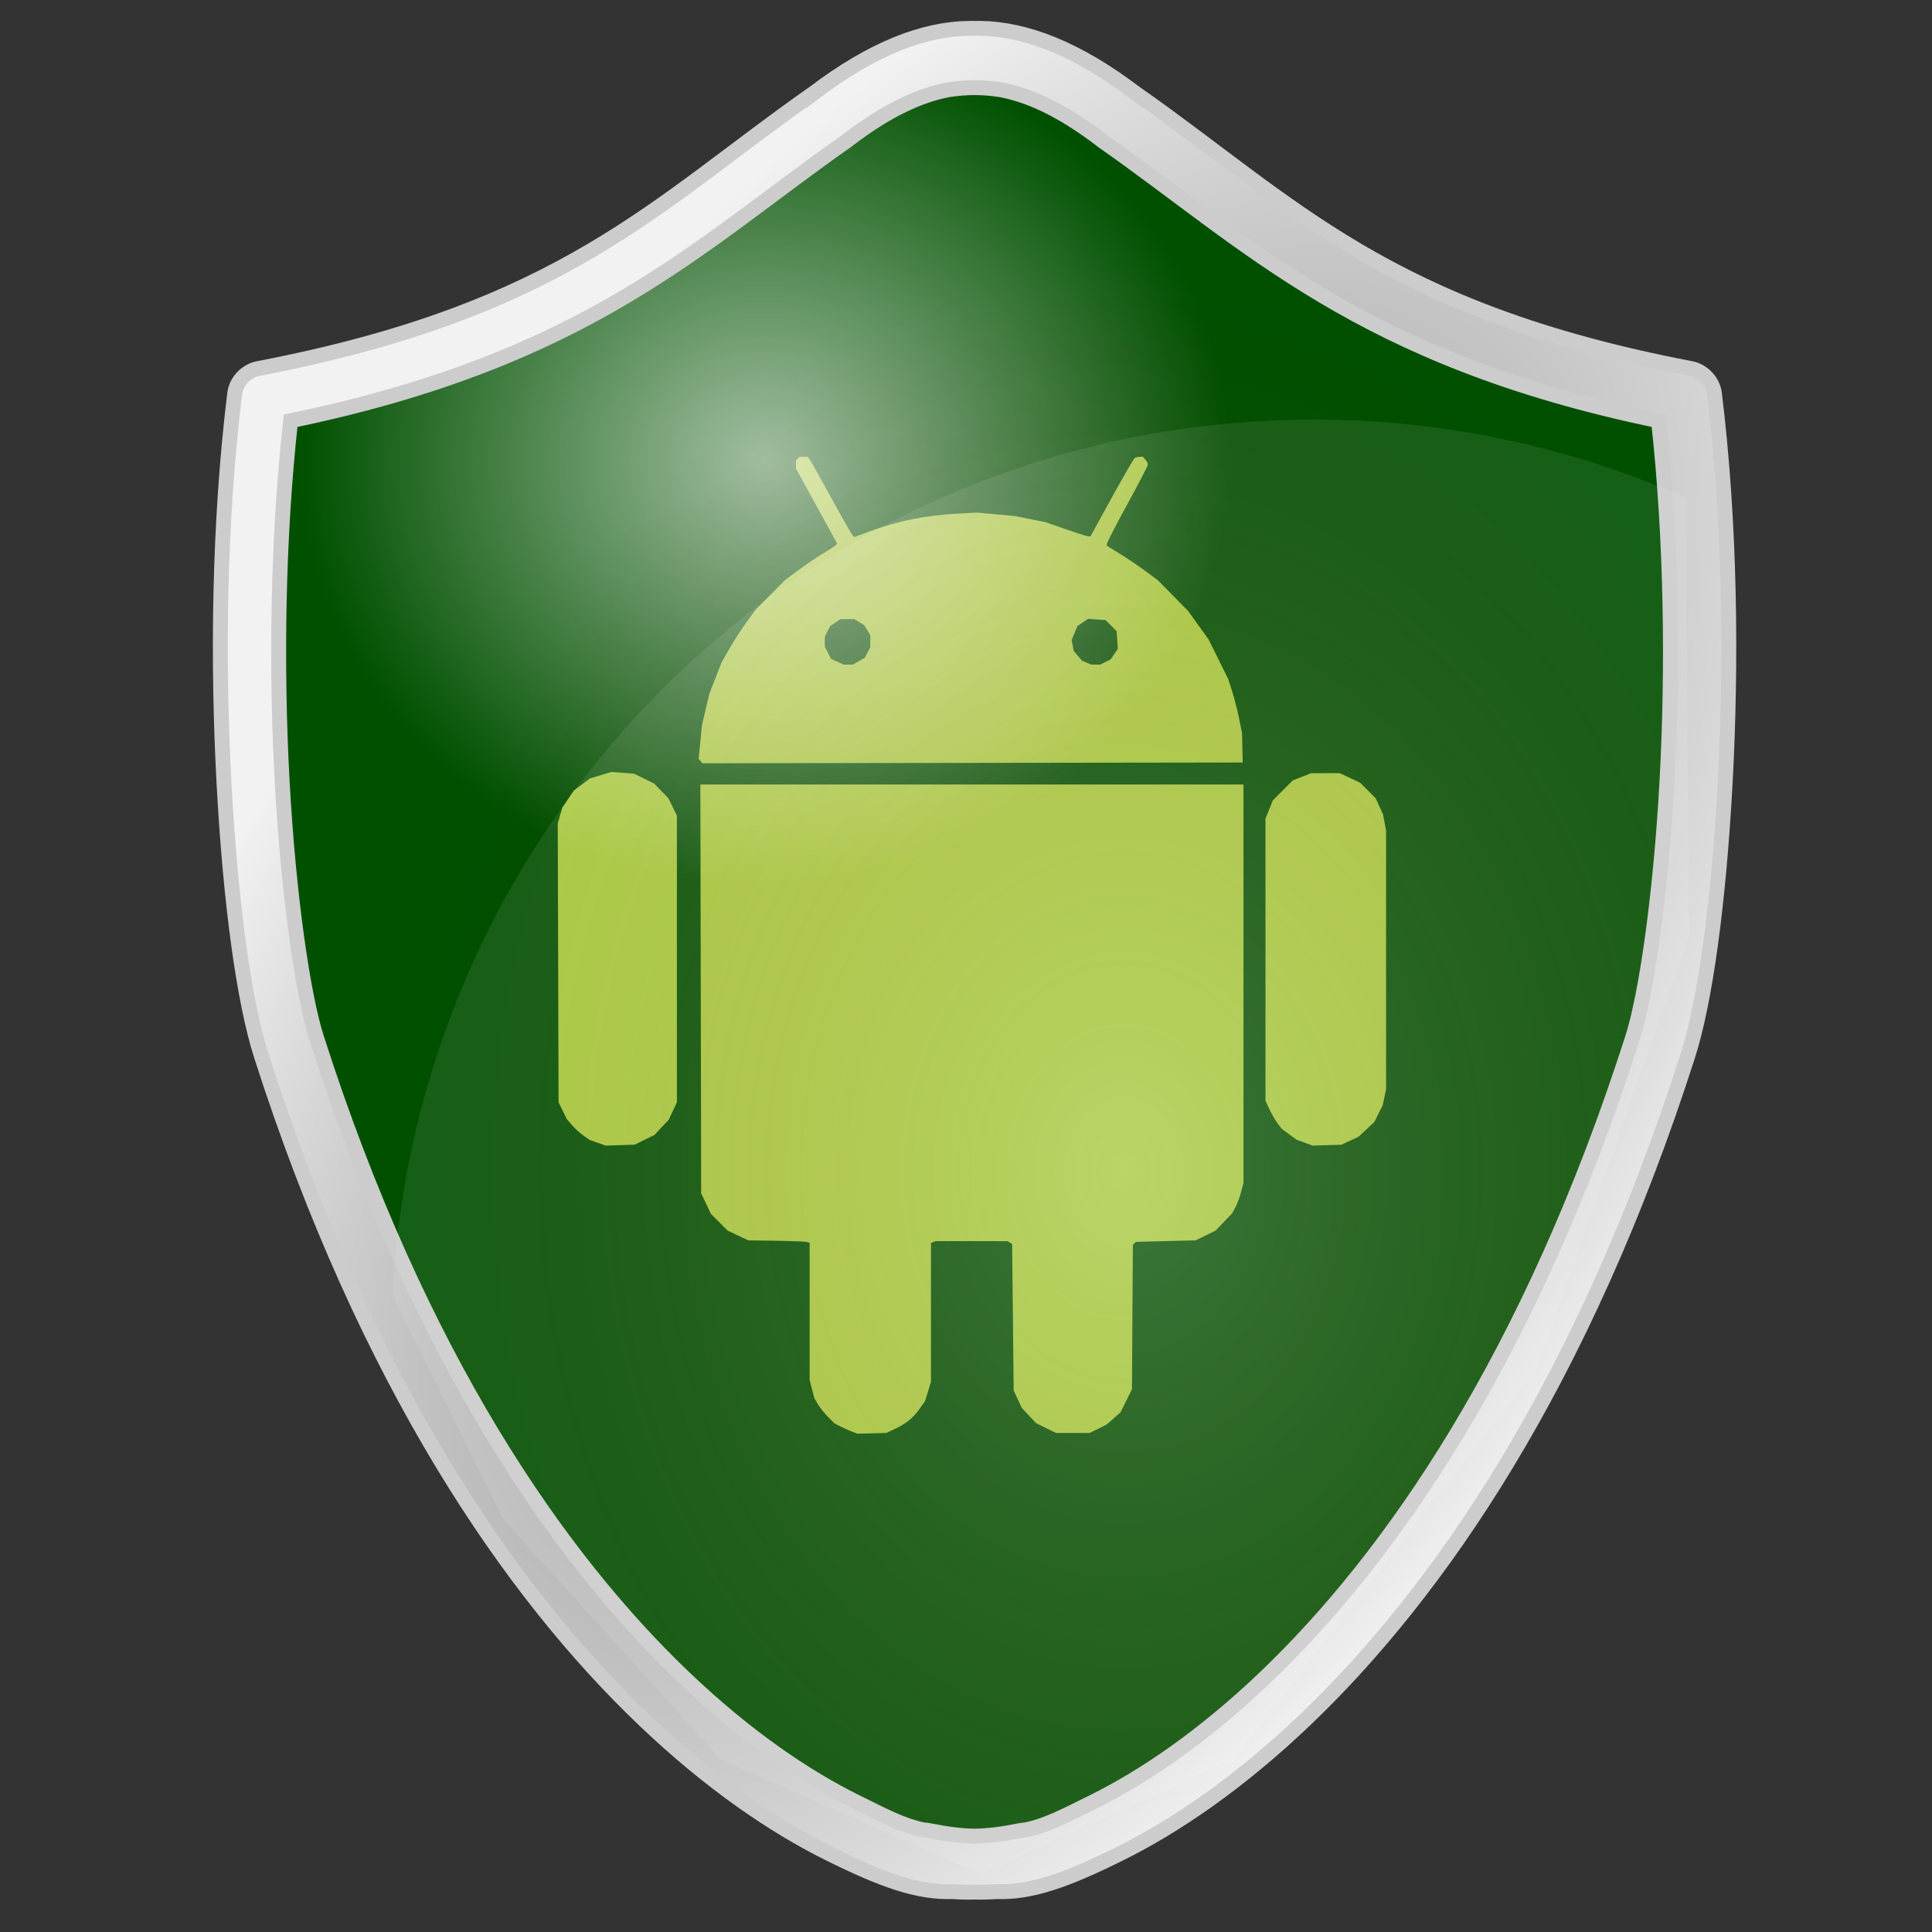 <?xml version="1.0" encoding="UTF-8" standalone="no"?>
<!-- Created with Inkscape (http://www.inkscape.org/) -->

<svg
   xmlns:dc="http://purl.org/dc/elements/1.1/"
   xmlns:cc="http://creativecommons.org/ns#"
   xmlns:rdf="http://www.w3.org/1999/02/22-rdf-syntax-ns#"
   xmlns:svg="http://www.w3.org/2000/svg"
   xmlns="http://www.w3.org/2000/svg"
   xmlns:xlink="http://www.w3.org/1999/xlink"
   xmlns:sodipodi="http://sodipodi.sourceforge.net/DTD/sodipodi-0.dtd"
   xmlns:inkscape="http://www.inkscape.org/namespaces/inkscape"
   version="1.1"
   width="768"
   height="768"
   id="svg2"
   inkscape:version="0.48.0 r9654"
   sodipodi:docname="droidwall.svg">
  <rect width="100%" height="100%" fill="#333333" stroke="none"/>
  <sodipodi:namedview
     pagecolor="#ffffff"
     bordercolor="#666666"
     borderopacity="1"
     objecttolerance="10"
     gridtolerance="10"
     guidetolerance="10"
     inkscape:pageopacity="0"
     inkscape:pageshadow="2"
     inkscape:window-width="1152"
     inkscape:window-height="835"
     id="namedview44"
     showgrid="true"
     inkscape:zoom="0.37630208"
     inkscape:cx="-1.8134268"
     inkscape:cy="373.77859"
     inkscape:window-x="1152"
     inkscape:window-y="0"
     inkscape:window-maximized="1"
     inkscape:current-layer="svg2"
     showguides="false">
    <inkscape:grid
       type="xygrid"
       id="grid3022"
       empspacing="5"
       visible="true"
       enabled="true"
       snapvisiblegridlinesonly="true" />
  </sodipodi:namedview>
  <defs
     id="defs6">
    <linearGradient
       id="linearGradient4300">
      <stop
         id="stop4302"
         style="stop-color:#ececec;stop-opacity:1"
         offset="0" />
      <stop
         id="stop4304"
         style="stop-color:#ececec;stop-opacity:0"
         offset="1" />
    </linearGradient>
    <linearGradient
       id="linearGradient4265">
      <stop
         id="stop4267"
         style="stop-color:#ffffff;stop-opacity:0.161"
         offset="0" />
      <stop
         id="stop4269"
         style="stop-color:#aa0000;stop-opacity:0"
         offset="1" />
    </linearGradient>
    <linearGradient
       id="linearGradient4255">
      <stop
         id="stop4257"
         style="stop-color:#ffffff;stop-opacity:0.632"
         offset="0" />
      <stop
         id="stop4259"
         style="stop-color:#ffffff;stop-opacity:0"
         offset="1" />
    </linearGradient>
    <linearGradient
       id="linearGradient4212">
      <stop
         id="stop4214"
         style="stop-color:#808080;stop-opacity:1"
         offset="0" />
      <stop
         id="stop4216"
         style="stop-color:#f2f2f2;stop-opacity:1"
         offset="1" />
    </linearGradient>
    <linearGradient
       id="linearGradient4178">
      <stop
         id="stop4180"
         style="stop-color:#060000;stop-opacity:1"
         offset="0" />
      <stop
         id="stop4184"
         style="stop-color:#5c5959;stop-opacity:0.498"
         offset="0.5" />
      <stop
         id="stop4182"
         style="stop-color:#b3b3b3;stop-opacity:0"
         offset="1" />
    </linearGradient>
    <radialGradient
       cx="808.825"
       cy="502.82"
       r="153.284"
       fx="808.825"
       fy="502.82"
       id="radialGradient4218"
       xlink:href="#linearGradient4212"
       gradientUnits="userSpaceOnUse"
       gradientTransform="matrix(1.045,-1.476,0.774,0.547,-385.156,1337.801)" />
    <radialGradient
       cx="804.975"
       cy="333.61"
       r="144.43"
       fx="804.975"
       fy="333.61"
       id="radialGradient4261"
       xlink:href="#linearGradient4255"
       gradientUnits="userSpaceOnUse"
       gradientTransform="matrix(0.648,0,0,0.595,282.179,112.443)" />
    <radialGradient
       cx="876.211"
       cy="445.348"
       r="144.43"
       fx="876.211"
       fy="445.348"
       id="radialGradient4271"
       xlink:href="#linearGradient4265"
       gradientUnits="userSpaceOnUse"
       gradientTransform="matrix(1,0,0,1.267,0,-110.002)" />
    <radialGradient
       cx="804.975"
       cy="333.61"
       r="144.43"
       fx="804.975"
       fy="333.61"
       id="radialGradient4280"
       xlink:href="#linearGradient4255"
       gradientUnits="userSpaceOnUse"
       gradientTransform="matrix(0.648,0,0,0.595,282.179,112.443)" />
    <radialGradient
       cx="876.211"
       cy="445.348"
       r="144.43"
       fx="876.211"
       fy="445.348"
       id="radialGradient4282"
       xlink:href="#linearGradient4265"
       gradientUnits="userSpaceOnUse"
       gradientTransform="matrix(1,0,0,1.267,0,-110.002)" />
    <radialGradient
       cx="808.825"
       cy="502.82"
       r="153.284"
       fx="808.825"
       fy="502.82"
       id="radialGradient4284"
       xlink:href="#linearGradient4212"
       gradientUnits="userSpaceOnUse"
       gradientTransform="matrix(1.045,-1.476,0.774,0.547,-385.156,1337.801)" />
    <radialGradient
       cx="429.34"
       cy="417.403"
       r="58.297"
       fx="429.34"
       fy="417.403"
       id="radialGradient4306"
       xlink:href="#linearGradient4300"
       gradientUnits="userSpaceOnUse"
       gradientTransform="matrix(4.195,-0.084,0.056,2.817,-1395.314,-722.534)" />
    <radialGradient
       cx="562.602"
       cy="417.57"
       r="87.451"
       fx="562.602"
       fy="417.57"
       id="radialGradient4308"
       xlink:href="#linearGradient4300"
       gradientUnits="userSpaceOnUse"
       gradientTransform="matrix(2.657,0.022,-0.018,2.213,-924.335,-518.801)" />
    <radialGradient
       cx="804.975"
       cy="333.61"
       r="144.43"
       fx="804.975"
       fy="333.61"
       id="radialGradient5560"
       xlink:href="#linearGradient4255"
       gradientUnits="userSpaceOnUse"
       gradientTransform="matrix(0.648,0,0,0.595,282.179,112.443)" />
    <radialGradient
       cx="876.211"
       cy="445.348"
       r="144.43"
       fx="876.211"
       fy="445.348"
       id="radialGradient5562"
       xlink:href="#linearGradient4265"
       gradientUnits="userSpaceOnUse"
       gradientTransform="matrix(1,0,0,1.267,0,-110.002)" />
    <radialGradient
       cx="808.825"
       cy="502.82"
       r="153.284"
       fx="808.825"
       fy="502.82"
       id="radialGradient5564"
       xlink:href="#linearGradient4212"
       gradientUnits="userSpaceOnUse"
       gradientTransform="matrix(1.045,-1.476,0.774,0.547,-385.156,1337.801)" />
    <radialGradient
       cx="804.975"
       cy="333.61"
       r="144.43"
       fx="804.975"
       fy="333.61"
       id="radialGradient5578"
       xlink:href="#linearGradient4255"
       gradientUnits="userSpaceOnUse"
       gradientTransform="matrix(0.648,0,0,0.595,282.179,112.443)" />
    <radialGradient
       cx="876.211"
       cy="445.348"
       r="144.43"
       fx="876.211"
       fy="445.348"
       id="radialGradient5580"
       xlink:href="#linearGradient4265"
       gradientUnits="userSpaceOnUse"
       gradientTransform="matrix(1,0,0,1.267,0,-110.002)" />
    <radialGradient
       cx="808.825"
       cy="502.82"
       r="153.284"
       fx="808.825"
       fy="502.82"
       id="radialGradient5582"
       xlink:href="#linearGradient4212"
       gradientUnits="userSpaceOnUse"
       gradientTransform="matrix(1.045,-1.476,0.774,0.547,-385.156,1337.801)" />
    <radialGradient
       cx="808.825"
       cy="502.82"
       r="153.284"
       fx="808.825"
       fy="502.82"
       id="radialGradient5586"
       xlink:href="#linearGradient4212"
       gradientUnits="userSpaceOnUse"
       gradientTransform="matrix(2.063,-2.916,1.528,1.081,-2044.567,2211.327)" />
    <radialGradient
       cx="876.211"
       cy="445.348"
       r="144.43"
       fx="876.211"
       fy="445.348"
       id="radialGradient5589"
       xlink:href="#linearGradient4265"
       gradientUnits="userSpaceOnUse"
       gradientTransform="matrix(1.975,0,0,2.502,-1283.775,-648.492)" />
    <radialGradient
       cx="804.975"
       cy="333.61"
       r="144.43"
       fx="804.975"
       fy="333.61"
       id="radialGradient5592"
       xlink:href="#linearGradient4255"
       gradientUnits="userSpaceOnUse"
       gradientTransform="matrix(1.28,0,0,1.175,-726.391,-209.1)" />
  </defs>
  <path
     d="m 106.922,157.665 63.905,-18.259 48.69,-19.78 57.819,-33.474 48.69,-38.039 36.517,-24.345 44.125,-1.522 39.56,24.345 76.077,56.297 88.25,45.646 59.34,21.302 1.522,202.366 L 610.555,544.138 490.352,699.336 389.93,744.983 286.465,699.336 199.736,603.479 125.18,451.324 100.835,277.867 z"
     id="path4224"
     style="fill:#005000;fill-opacity:1;stroke:none"
     inkscape:export-filename="/home/rrosauro/workspace/droidwall/res/drawable/icon.png"
     inkscape:export-xdpi="5.7965012"
     inkscape:export-ydpi="5.7965012"
     inkscape:connector-curvature="0" />
  <path
     d="m 338.692,569.097 c -1.179,-0.449 -3.228,-1.37 -4.554,-2.047 l -2.41,-1.23 -2.571,-2.571 c -1.414,-1.414 -3.218,-3.675 -4.008,-5.024 l -1.437,-2.453 -0.936,-3.594 -0.936,-3.594 0,-27.299 0,-27.299 -1.357,-0.306 c -0.746,-0.168 -6.241,-0.377 -12.211,-0.464 l -10.854,-0.158 -4.085,-1.935 -4.085,-1.935 -3.327,-3.327 -3.327,-3.327 -1.935,-4.085 -1.935,-4.085 -0.159,-81.258 -0.159,-81.258 107.95,0 107.95,0 0,79.171 0,79.171 -0.902,3.462 c -0.496,1.904 -1.48,4.595 -2.186,5.979 l -1.284,2.518 -3.356,3.518 -3.356,3.518 -3.956,1.932 -3.956,1.932 -11.882,0.305 -11.882,0.305 -0.608,0.61 -0.608,0.61 -0.173,28.669 -0.173,28.669 -2.275,4.601 -2.275,4.602 -2.776,2.444 -2.776,2.444 -3.391,1.666 -3.391,1.666 -6.646,0 -6.646,0 -3.97,-1.955 -3.97,-1.955 -2.843,-3.04 -2.843,-3.04 -1.616,-3.448 -1.616,-3.448 -0.301,-29.118 -0.302,-29.118 -0.905,-0.571 -0.905,-0.571 -14.273,-0.009 -14.273,-0.009 -0.954,0.366 -0.954,0.366 0,27.611 0,27.611 -1.191,3.856 -1.191,3.856 -2.065,2.904 c -2.636,3.707 -5.455,6.018 -9.847,8.071 l -3.496,1.634 -5.729,0.14 -5.729,0.14 -2.144,-0.817 z m -101.095,-114.817 -3.136,-1.117 -2.499,-1.732 c -1.375,-0.953 -3.431,-2.82 -4.57,-4.151 l -2.07,-2.419 -1.641,-3.339 -1.641,-3.339 -0.163,-55.432 -0.163,-55.432 0.915,-3.149 0.915,-3.149 2.265,-3.369 2.264,-3.369 3.227,-2.425 3.227,-2.425 4.233,-1.286 4.233,-1.286 4.535,0.343 4.535,0.343 3.979,1.959 3.979,1.959 2.821,2.896 2.821,2.896 1.706,3.477 1.706,3.477 0,56.986 0,56.986 -1.616,3.448 -1.616,3.448 -2.843,3.04 -2.843,3.04 -3.935,1.937 -3.935,1.937 -5.776,0.182 -5.776,0.182 -3.136,-1.117 z m 280.963,-0.072 -3.183,-1.173 -2.925,-2.147 -2.925,-2.147 -1.619,-2.122 c -0.89,-1.167 -2.348,-3.678 -3.24,-5.581 l -1.621,-3.459 0,-56.081 0,-56.081 1.452,-3.618 1.452,-3.618 3.975,-3.975 3.975,-3.975 3.618,-1.433 3.618,-1.433 5.729,-0.015 5.729,-0.015 4.065,1.921 4.065,1.921 3.058,3.058 3.058,3.058 1.466,3.201 1.466,3.201 0.608,3.204 0.608,3.204 0,51.447 0,51.447 -0.679,3.196 -0.679,3.196 -1.671,3.326 -1.671,3.326 -3.097,2.897 -3.097,2.897 -3.448,1.612 -3.448,1.612 -5.729,0.161 -5.729,0.16 -3.183,-1.173 z m -240.11,-151.671 -0.725,-0.873 0.669,-6.817 0.669,-6.817 1.486,-6.222 1.486,-6.222 2.401,-6.14 2.401,-6.14 3.179,-5.547 c 1.748,-3.051 4.807,-7.779 6.797,-10.507 l 3.618,-4.961 5.729,-5.774 5.729,-5.774 5.264,-3.948 c 2.895,-2.171 7.433,-5.238 10.084,-6.815 2.652,-1.577 4.976,-3.118 5.164,-3.423 l 0.343,-0.556 -8.167,-14.88 -8.167,-14.88 0,-1.598 0,-1.598 0.724,-0.724 0.724,-0.724 1.615,0 1.615,0 0.614,0.754 c 0.338,0.415 4.183,7.266 8.545,15.226 4.362,7.96 8.257,14.8 8.656,15.201 l 0.725,0.729 5.601,-2.106 c 11.453,-4.306 22.609,-6.556 36.008,-7.262 l 7.236,-0.381 7.527,0.695 7.527,0.695 6.041,1.216 6.041,1.216 7.839,2.729 c 4.312,1.501 8.328,2.778 8.926,2.838 l 1.087,0.109 8.441,-15.36 c 4.642,-8.448 8.766,-15.567 9.164,-15.82 0.398,-0.253 1.292,-0.464 1.987,-0.469 l 1.263,-0.009 0.998,1.103 c 0.549,0.607 0.998,1.485 0.998,1.953 0,0.468 -3.663,7.544 -8.141,15.726 -4.477,8.181 -8.141,15.266 -8.141,15.743 l 0,0.868 5.012,3.063 c 2.756,1.684 7.302,4.752 10.101,6.818 l 5.089,3.755 6.03,6.119 6.03,6.119 4.092,5.699 4.092,5.699 3.88,7.839 3.88,7.839 1.538,4.785 c 0.846,2.632 2.083,7.463 2.75,10.736 l 1.213,5.951 0.133,5.847 0.133,5.847 -107.414,0.152 -107.414,0.152 -0.725,-0.873 z m 62.925,-39.693 2.349,-1.347 1.118,-2.101 1.118,-2.101 -0.002,-2.422 -0.002,-2.422 -1.198,-1.965 -1.198,-1.965 -1.965,-1.198 -1.965,-1.198 -2.775,-0.002 -2.775,-0.002 -2.049,1.369 -2.049,1.369 -1.054,2.099 -1.054,2.099 -10e-4,1.984 -0.001,1.984 1.241,2.433 1.241,2.433 2.527,1.147 2.527,1.147 1.809,0.003 1.809,0.003 2.349,-1.347 z m 98.042,0.311 2.099,-1.054 1.422,-2.111 1.422,-2.111 -0.245,-3.498 -0.245,-3.498 -2.19,-2.19 -2.19,-2.19 -3.498,-0.245 -3.498,-0.245 -2.096,1.425 -2.096,1.425 -1.151,2.776 -1.15,2.776 0.406,2.167 0.406,2.167 1.604,1.907 1.604,1.907 1.839,0.801 1.839,0.801 1.809,0.023 1.809,0.023 2.099,-1.054 z"
     id="path2987"
     style="fill:#a4c939"
     inkscape:export-filename="/home/rrosauro/workspace/droidwall/res/drawable/icon.png"
     inkscape:export-xdpi="5.7965012"
     inkscape:export-ydpi="5.7965012"
     inkscape:connector-curvature="0" />
  <path
     d="m 106.922,157.665 63.905,-18.259 48.69,-19.78 57.819,-33.474 48.69,-38.039 36.517,-24.345 44.125,-1.522 39.56,24.345 76.077,56.297 88.25,45.646 59.34,21.302 1.522,202.366 L 610.555,544.138 490.352,699.336 389.93,744.983 286.465,699.336 199.736,603.479 125.18,451.324 100.835,277.867 z"
     id="path4253"
     style="fill:url(#radialGradient5592);fill-opacity:1;stroke:none"
     inkscape:export-filename="/home/rrosauro/workspace/droidwall/res/drawable/icon.png"
     inkscape:export-xdpi="5.7965012"
     inkscape:export-ydpi="5.7965012"
     inkscape:connector-curvature="0" />
  <path
     d="m 106.922,157.665 63.905,-18.259 48.69,-19.78 57.819,-33.474 48.69,-38.039 36.517,-24.345 44.125,-1.522 39.56,24.345 76.077,56.297 88.25,45.646 59.34,21.302 1.522,202.366 L 610.555,544.138 490.352,699.336 389.93,744.983 286.465,699.336 199.736,603.479 125.18,451.324 100.835,277.867 z"
     id="path4263"
     style="fill:url(#radialGradient5589);fill-opacity:1;stroke:none"
     inkscape:export-filename="/home/rrosauro/workspace/droidwall/res/drawable/icon.png"
     inkscape:export-xdpi="5.7965012"
     inkscape:export-ydpi="5.7965012"
     inkscape:connector-curvature="0" />
  <path
     d="m 385.399,11.266 c -18.554,0.22 -38.903,8.274 -61.913,25.74 l 0,-0.062 c -0.138,0.097 -0.232,0.212 -0.37,0.309 -62.271,43.618 -98.948,86.001 -220.491,109.258 -4.772,0.903 -8.725,5.118 -9.321,9.938 -6.332,51.512 -6.833,107.09 -4.259,154.813 2.574,47.722 7.935,86.853 14.815,108.332 41.733,130.285 99.177,213.491 152.097,264.009 26.46,25.259 51.753,42.36 73.456,53.147 21.703,10.788 35.557,15.65 49.259,15.185 3.142,0.211 6.673,0.328 8.765,0.185 2.098,0.138 5.581,0.024 8.704,-0.185 13.702,0.465 27.556,-4.397 49.259,-15.185 21.703,-10.788 46.996,-27.888 73.456,-53.147 52.919,-50.518 110.363,-133.723 152.097,-264.009 6.88,-21.479 12.241,-60.61 14.815,-108.332 2.574,-47.722 2.073,-103.301 -4.259,-154.813 -0.596,-4.82 -4.549,-9.035 -9.321,-9.938 C 550.642,123.254 513.965,80.872 451.694,37.254 c -0.138,-0.097 -0.232,-0.212 -0.37,-0.309 l 0,0.062 c -23.009,-17.467 -43.359,-25.521 -61.913,-25.74 -1.377,0.07 -2.734,0.041 -4.012,0 z m 12.654,24.444 c 10.784,2.1 23.523,7.592 39.629,19.876 0.121,0.105 0.245,0.208 0.37,0.309 58.715,41.057 102.055,86.722 221.232,111.357 5.237,47.498 5.775,98.64 3.395,142.776 -2.512,46.582 -8.38,85.91 -13.704,102.529 -40.725,127.136 -96.304,206.772 -146.109,254.318 -24.903,23.773 -48.392,39.5 -67.777,49.135 -12.352,6.14 -19.058,9.651 -27.098,11.358 -2.608,0.037 -9.815,2.307 -20.555,2.531 -10.755,-0.22 -18.007,-2.493 -20.617,-2.531 -8.041,-1.706 -14.746,-5.218 -27.098,-11.358 -19.385,-9.635 -42.874,-25.362 -67.777,-49.135 -49.806,-47.546 -105.384,-127.181 -146.109,-254.318 -5.323,-16.619 -11.191,-55.948 -13.704,-102.529 -2.38,-44.136 -1.842,-95.278 3.395,-142.776 119.177,-24.635 162.517,-70.299 221.232,-111.357 0.126,-0.1 0.249,-0.203 0.37,-0.309 16.106,-12.284 28.845,-17.776 39.629,-19.876 7.392,-1.173 13.994,-1.164 21.296,0 z"
     id="path3358"
     style="font-size:medium;font-style:normal;font-variant:normal;font-weight:normal;font-stretch:normal;text-indent:0;text-align:start;text-decoration:none;line-height:normal;letter-spacing:normal;word-spacing:normal;text-transform:none;direction:ltr;block-progression:tb;writing-mode:lr-tb;text-anchor:start;baseline-shift:baseline;color:#000000;fill:url(#radialGradient5586);fill-opacity:1;stroke:#cccccc;stroke-width:5.926;stroke-miterlimit:4;stroke-dasharray:none;marker:none;visibility:visible;display:inline;overflow:visible;enable-background:accumulate;font-family:Sans;-inkscape-font-specification:Sans"
     inkscape:export-filename="/home/rrosauro/workspace/droidwall/res/drawable/icon.png"
     inkscape:export-xdpi="5.7965012"
     inkscape:export-ydpi="5.7965012"
     inkscape:connector-curvature="0" />
  <path
     d="m 522.312,166.81 c -196.128,0 -356.316,153.986 -366.23,347.65 l 43.641,89.011 86.727,95.863 103.455,45.678 100.431,-45.678 120.245,-155.183 60.863,-171.973 -1.358,-174.319 c -45.21,-19.933 -95.193,-31.049 -147.776,-31.049 z"
     id="path4249"
     style="opacity:0.089;fill:#ffffff;fill-opacity:1;stroke:none"
     inkscape:export-filename="/home/rrosauro/workspace/droidwall/res/drawable/icon.png"
     inkscape:export-xdpi="5.7965012"
     inkscape:export-ydpi="5.7965012"
     inkscape:connector-curvature="0" />
</svg>
